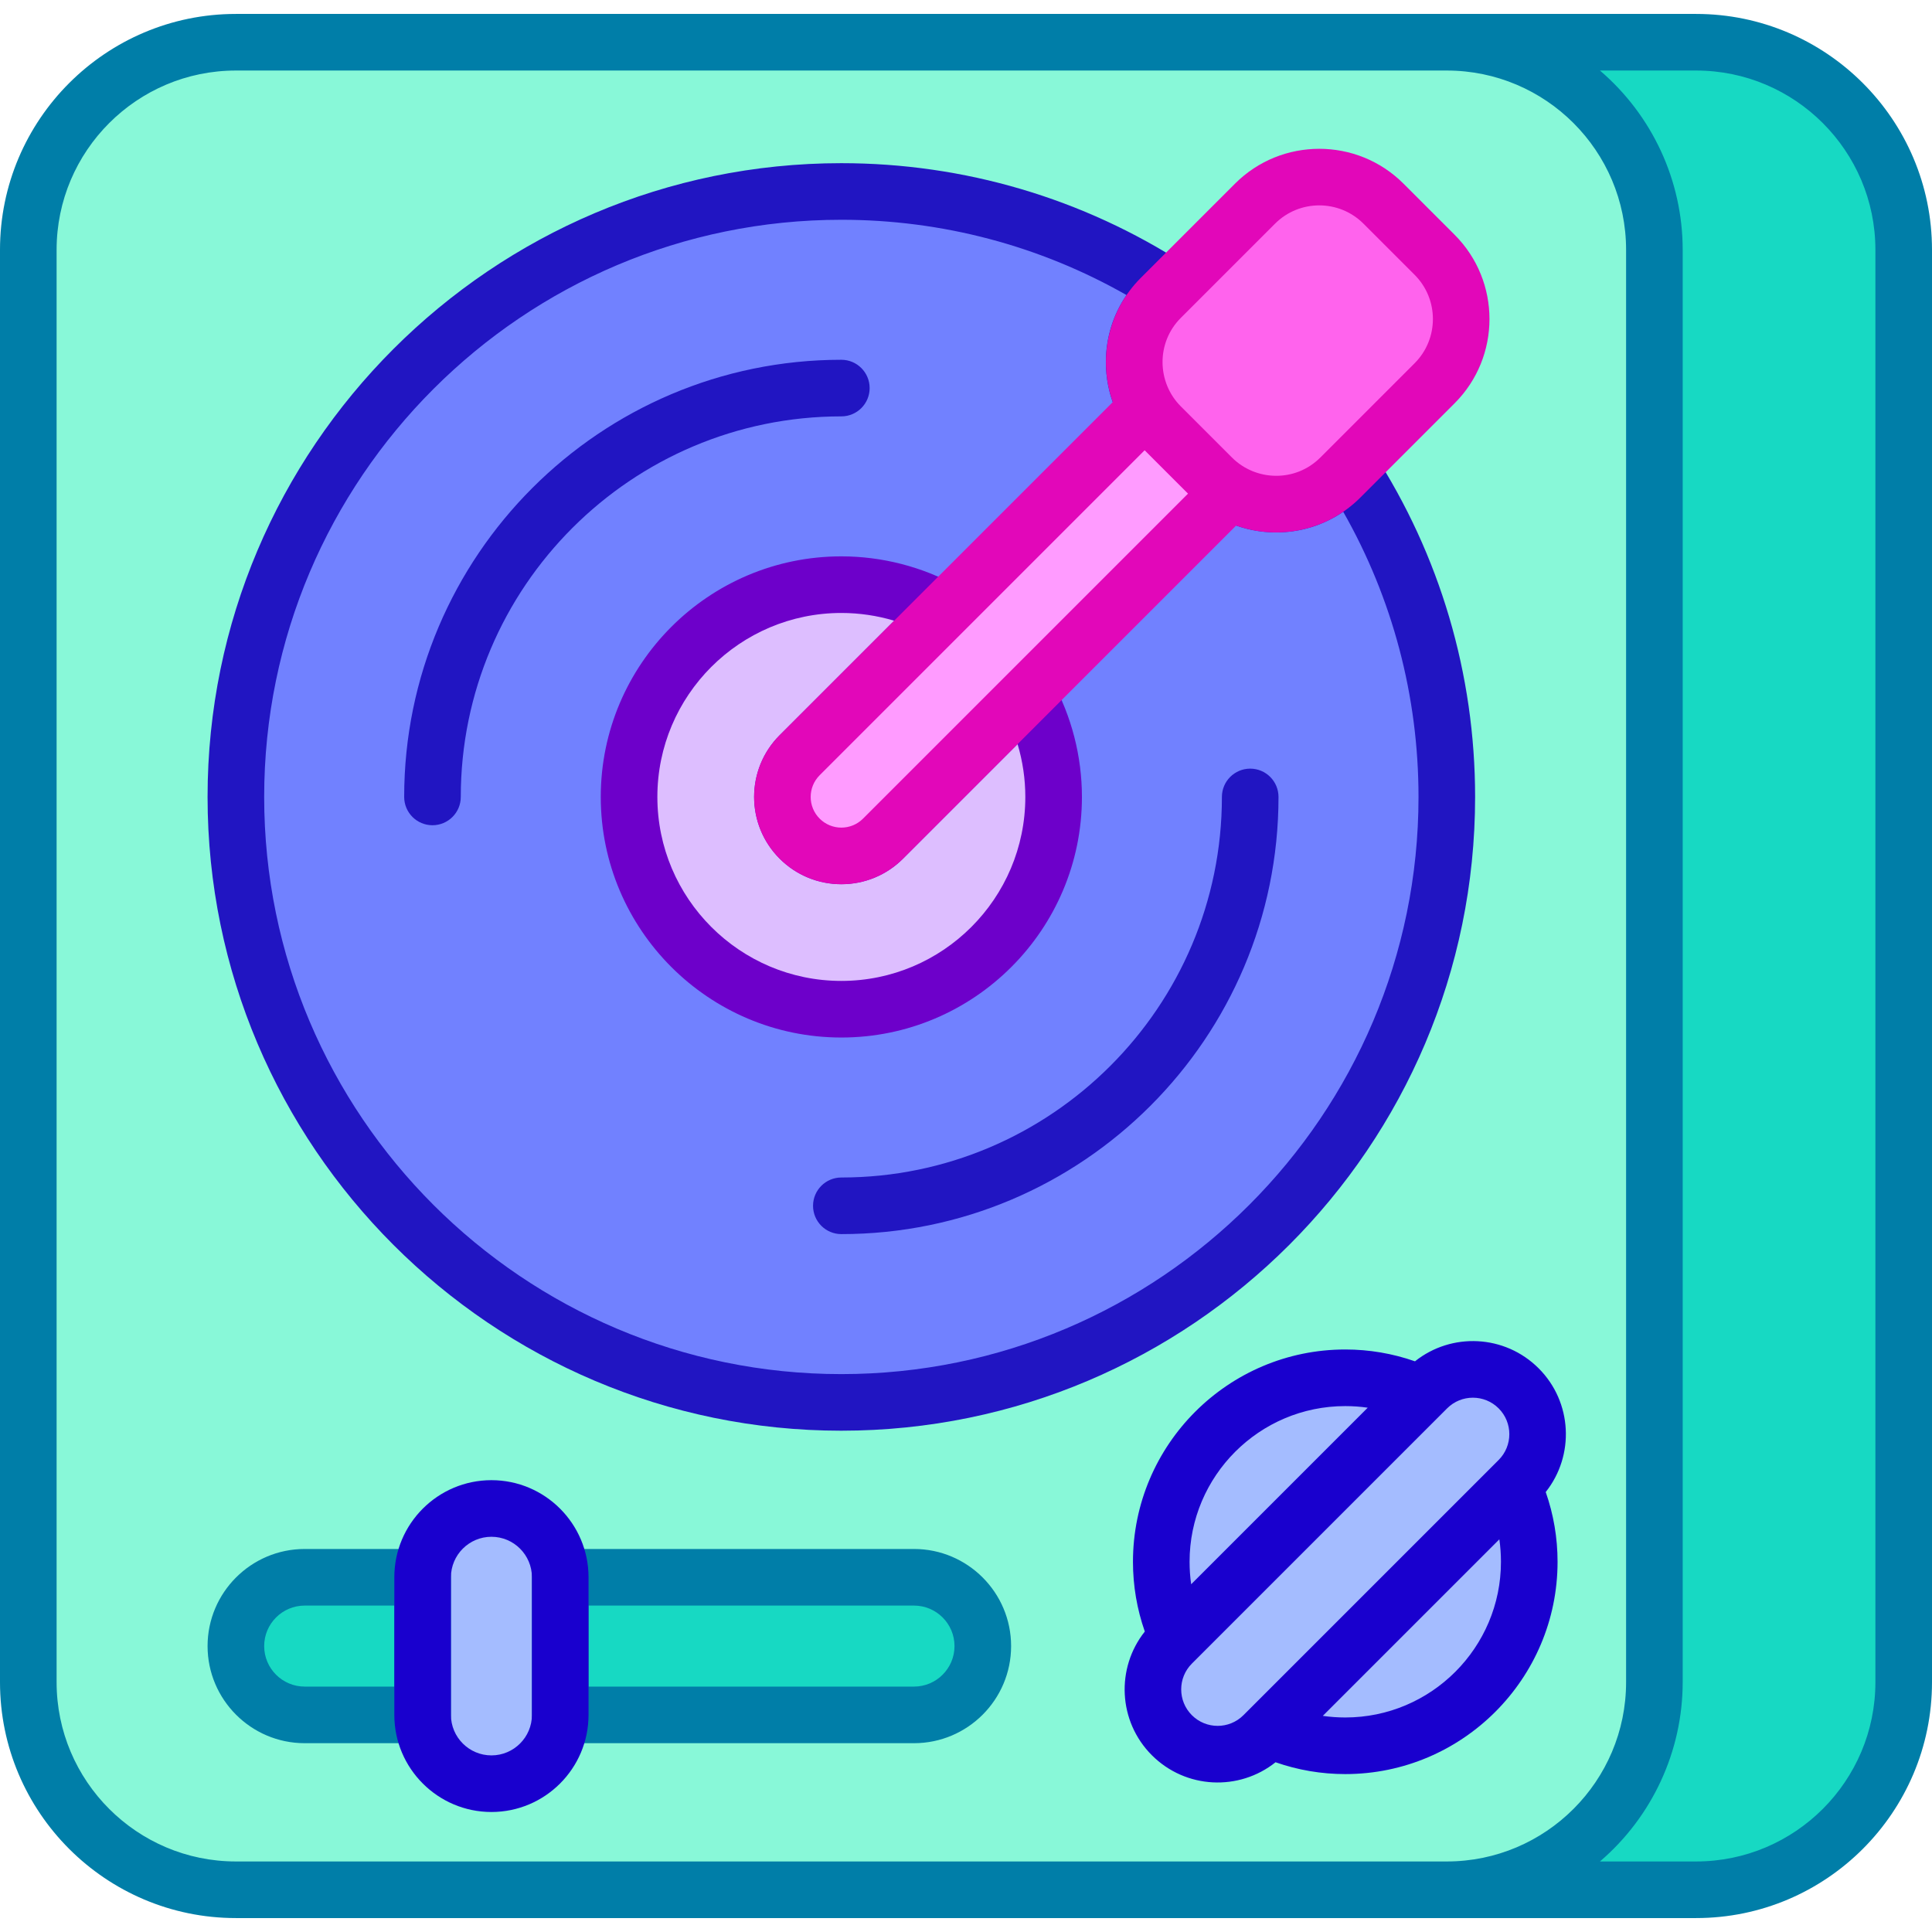 <svg id="Capa_1" enable-background="new 0 0 512 512" height="512" viewBox="0 0 512 512" width="512" xmlns="http://www.w3.org/2000/svg"><g><path d="m383.42 500.807c30.381 0 55.01-24.629 55.01-55.01v-379.594c0-30.381-24.629-55.01-55.01-55.01h-320.91c-30.381 0-55.01 24.629-55.01 55.01v379.594c0 30.381 24.629 55.01 55.01 55.01z" fill="#88f8d8"/><path d="m355.212 126.547c-9.4 9.4-24.64 9.4-34.04 0l-13.556-13.556c-9.4-9.4-9.4-24.64 0-34.04l2.495-2.495c-25.094-16.264-55.015-25.714-87.145-25.714-88.617 0-160.455 71.838-160.455 160.455s71.838 160.455 160.455 160.455 160.454-71.838 160.454-160.455c0-32.13-9.45-62.051-25.714-87.145z" fill="#7181ff"/><path d="m449.49 11.193h-66.07c30.381 0 55.01 24.629 55.01 55.01v379.594c0 30.381-24.629 55.01-55.01 55.01h66.07c30.381 0 55.01-24.629 55.01-55.01v-379.594c0-30.381-24.629-55.01-55.01-55.01z" fill="#17d9c3"/><path d="m449.49 3.693h-66.07-320.91c-34.468 0-62.51 28.042-62.51 62.51v379.594c0 34.468 28.042 62.51 62.51 62.51h320.91 66.07c34.468 0 62.51-28.042 62.51-62.51v-379.594c0-34.468-28.042-62.51-62.51-62.51zm-434.49 442.104v-379.594c0-26.197 21.313-47.51 47.51-47.51h320.91c26.197 0 47.51 21.313 47.51 47.51v379.594c0 26.197-21.313 47.51-47.51 47.51h-320.91c-26.197 0-47.51-21.313-47.51-47.51zm482 0c0 26.197-21.313 47.51-47.51 47.51h-25.488c13.884-11.88 21.928-29.281 21.928-47.51v-379.594c0-18.277-8.035-35.623-21.928-47.51h25.488c26.197 0 47.51 21.313 47.51 47.51z" fill="#007ea8"/><g><path d="m222.965 327.05c-4.142 0-7.5-3.358-7.5-7.5s3.358-7.5 7.5-7.5c55.61 0 100.853-45.243 100.853-100.853 0-4.142 3.358-7.5 7.5-7.5s7.5 3.358 7.5 7.5c0 63.881-51.971 115.853-115.853 115.853z" fill="#2115c2"/></g><g><path d="m114.612 218.697c-4.142 0-7.5-3.358-7.5-7.5 0-63.881 51.972-115.853 115.853-115.853 4.142 0 7.5 3.358 7.5 7.5s-3.358 7.5-7.5 7.5c-55.61 0-100.853 45.242-100.853 100.853 0 4.142-3.358 7.5-7.5 7.5z" fill="#2115c2"/></g><g><path d="m222.965 379.152c-92.611 0-167.956-75.345-167.956-167.956s75.345-167.954 167.956-167.954c32.506 0 64.05 9.309 91.224 26.92 1.9 1.231 3.142 3.255 3.379 5.506.238 2.251-.554 4.489-2.155 6.09l-2.495 2.495c-6.461 6.461-6.461 16.973 0 23.434l13.556 13.556c3.13 3.13 7.291 4.854 11.717 4.854s8.587-1.724 11.717-4.854l2.495-2.495c1.601-1.601 3.833-2.395 6.091-2.155 2.251.238 4.275 1.479 5.506 3.379 17.611 27.174 26.92 58.718 26.92 91.224 0 92.612-75.344 167.956-167.955 167.956zm0-320.91c-84.34 0-152.956 68.615-152.956 152.955s68.616 152.956 152.956 152.956 152.955-68.616 152.955-152.956c0-26.661-6.873-52.606-19.95-75.571-5.199 3.558-11.342 5.471-17.778 5.471-8.433 0-16.361-3.284-22.324-9.247l-13.556-13.556c-5.963-5.963-9.247-13.891-9.247-22.323 0-6.437 1.914-12.58 5.471-17.779-22.964-13.077-48.91-19.95-75.571-19.95z" fill="#2115c2"/></g><path d="m380.192 67.526-13.556-13.556c-9.4-9.4-24.64-9.4-34.04 0l-24.98 24.98c-9.4 9.4-9.4 24.64 0 34.04l13.556 13.556c9.4 9.4 24.64 9.4 34.04 0l24.98-24.98c9.4-9.4 9.4-24.64 0-34.04z" fill="#ff63ed"/><path d="m234.017 222.248c-6.102 6.103-15.999 6.104-22.102 0-6.104-6.104-6.104-15.999 0-22.102l38.215-38.215c-8.054-4.45-17.311-6.99-27.164-6.99-31.069 0-56.256 25.187-56.256 56.256 0 31.07 25.187 56.257 56.256 56.257s56.256-25.187 56.256-56.257c0-9.853-2.54-19.109-6.99-27.163z" fill="#ddbeff"/><g><path d="m222.965 274.954c-35.155 0-63.756-28.601-63.756-63.757 0-35.155 28.601-63.756 63.756-63.756 10.759 0 21.407 2.741 30.791 7.926 2.063 1.14 3.47 3.182 3.799 5.516s-.457 4.686-2.123 6.352l-38.215 38.215c-3.169 3.169-3.169 8.326 0 11.496 1.536 1.536 3.577 2.381 5.749 2.381 2.171 0 4.212-.846 5.747-2.381l38.214-38.214c1.666-1.667 4.017-2.453 6.352-2.123 2.333.33 4.376 1.736 5.516 3.799 5.185 9.384 7.926 20.031 7.926 30.791 0 35.154-28.6 63.755-63.756 63.755zm0-112.513c-26.884 0-48.756 21.872-48.756 48.756 0 26.885 21.872 48.757 48.756 48.757s48.756-21.872 48.756-48.757c0-4.752-.698-9.474-2.051-13.996l-30.351 30.35c-4.368 4.369-10.176 6.774-16.354 6.775-6.179 0-11.987-2.406-16.356-6.775-9.018-9.017-9.018-23.69 0-32.708l30.351-30.351c-4.521-1.353-9.243-2.051-13.995-2.051z" fill="#6d00ca"/></g><g fill="#a4bcff"><path d="m376.642 369.481c-6.139-2.788-12.952-4.354-20.134-4.354-26.93 0-48.761 21.831-48.761 48.761 0 7.182 1.565 13.994 4.353 20.133z"/><path d="m336.375 458.296c6.139 2.788 12.952 4.354 20.134 4.354 26.93 0 48.761-21.831 48.761-48.761 0-7.182-1.565-13.994-4.353-20.133z"/></g><g><path d="m310.553 459.844c-6.703-6.703-6.703-17.571 0-24.274l67.637-67.637c6.703-6.704 17.571-6.704 24.274 0 6.703 6.703 6.703 17.571 0 24.274l-67.637 67.637c-6.702 6.703-17.571 6.704-24.274 0z" fill="#a4bcff"/></g><path d="m407.768 362.63c-8.982-8.985-23.116-9.581-32.783-1.868-5.929-2.071-12.12-3.134-18.476-3.134-31.022 0-56.261 25.238-56.261 56.261 0 6.359 1.064 12.553 3.138 18.486-7.694 9.673-7.08 23.829 1.864 32.772 8.989 8.99 23.123 9.575 32.783 1.869 5.93 2.071 12.121 3.134 18.477 3.134 31.022 0 56.261-25.238 56.261-56.261 0-6.359-1.064-12.554-3.138-18.486 7.692-9.674 7.078-23.829-1.865-32.773zm-51.259 9.998c2.009 0 3.995.143 5.954.426l-46.789 46.789c-.284-1.959-.426-3.945-.426-5.954 0-22.752 18.509-41.261 41.261-41.261zm-40.652 81.913c-3.769-3.769-3.769-9.899 0-13.667 7.222-7.222 59.204-59.204 67.638-67.638 3.777-3.777 9.888-3.778 13.667 0 3.768 3.768 3.768 9.899 0 13.667l-67.637 67.637c-3.778 3.778-9.891 3.778-13.668.001zm40.652.608c-2.009 0-3.996-.143-5.954-.426l46.789-46.789c.284 1.958.426 3.945.426 5.954 0 22.752-18.51 41.261-41.261 41.261z" fill="#1900ce"/><g fill="#17d9c3"><path d="m80.744 417.996c-10.07 0-18.234 8.163-18.234 18.234s8.163 18.234 18.234 18.234h31.258v-36.468z"/><path d="m242.22 417.996h-93.751v36.468h93.751c10.07 0 18.234-8.163 18.234-18.234s-8.164-18.234-18.234-18.234z"/></g><path d="m130.235 399.762c-10.07 0-18.234 8.163-18.234 18.234v36.468c0 10.07 8.164 18.234 18.234 18.234 10.07 0 18.234-8.163 18.234-18.234v-36.468c0-10.07-8.164-18.234-18.234-18.234z" fill="#a4bcff"/><g><path d="m112.001 461.963h-31.257c-14.19 0-25.734-11.544-25.734-25.734 0-14.189 11.544-25.733 25.734-25.733h31.258c4.142 0 7.5 3.358 7.5 7.5v36.467c-.001 4.142-3.358 7.5-7.501 7.5zm-31.257-36.467c-5.918 0-10.734 4.815-10.734 10.733s4.815 10.734 10.734 10.734h23.758v-21.467z" fill="#007ea8"/></g><g><path d="m242.22 461.963h-93.751c-4.142 0-7.5-3.358-7.5-7.5v-36.467c0-4.142 3.358-7.5 7.5-7.5h93.751c14.19 0 25.734 11.544 25.734 25.733 0 14.19-11.544 25.734-25.734 25.734zm-86.251-15h86.251c5.918 0 10.734-4.815 10.734-10.734s-4.815-10.733-10.734-10.733h-86.251z" fill="#007ea8"/></g><g><path d="m130.235 480.197c-14.19 0-25.734-11.544-25.734-25.734v-36.467c0-14.19 11.544-25.734 25.734-25.734 14.189 0 25.733 11.544 25.733 25.734v36.467c.001 14.19-11.543 25.734-25.733 25.734zm0-72.935c-5.918 0-10.734 4.815-10.734 10.734v36.467c0 5.918 4.815 10.734 10.734 10.734s10.733-4.815 10.733-10.734v-36.467c.001-5.918-4.814-10.734-10.733-10.734z" fill="#1900ce"/></g><path d="m321.172 126.547-13.556-13.556c-1.479-1.479-2.697-3.114-3.711-4.836l-91.991 91.991c-6.104 6.104-6.104 15.999 0 22.102 6.103 6.104 16 6.103 22.102 0l91.991-91.991c-1.722-1.013-3.357-2.232-4.835-3.71z" fill="#ff9bff"/><path d="m385.496 62.223-13.556-13.556c-12.309-12.31-32.338-12.31-44.646 0l-24.98 24.98c-8.883 8.883-11.353 21.786-7.414 32.907l-88.288 88.288c-9.018 9.018-9.018 23.691 0 32.708 9.038 9.039 23.67 9.042 32.709 0l88.271-88.271c10.988 3.906 23.914 1.581 32.924-7.43l24.98-24.98c12.309-12.308 12.309-32.337 0-44.646zm-156.783 154.722c-3.177 3.177-8.318 3.177-11.496 0-3.169-3.169-3.169-8.326 0-11.496l86.125-86.125 11.496 11.496zm146.176-120.682-24.98 24.98c-6.639 6.639-17.14 6.294-23.434 0l-13.556-13.556c-6.336-6.337-6.55-16.883 0-23.434l24.98-24.98c6.461-6.46 16.972-6.46 23.434 0l13.556 13.556c6.461 6.461 6.461 16.973 0 23.434z" fill="#e207b9"/></g></svg>